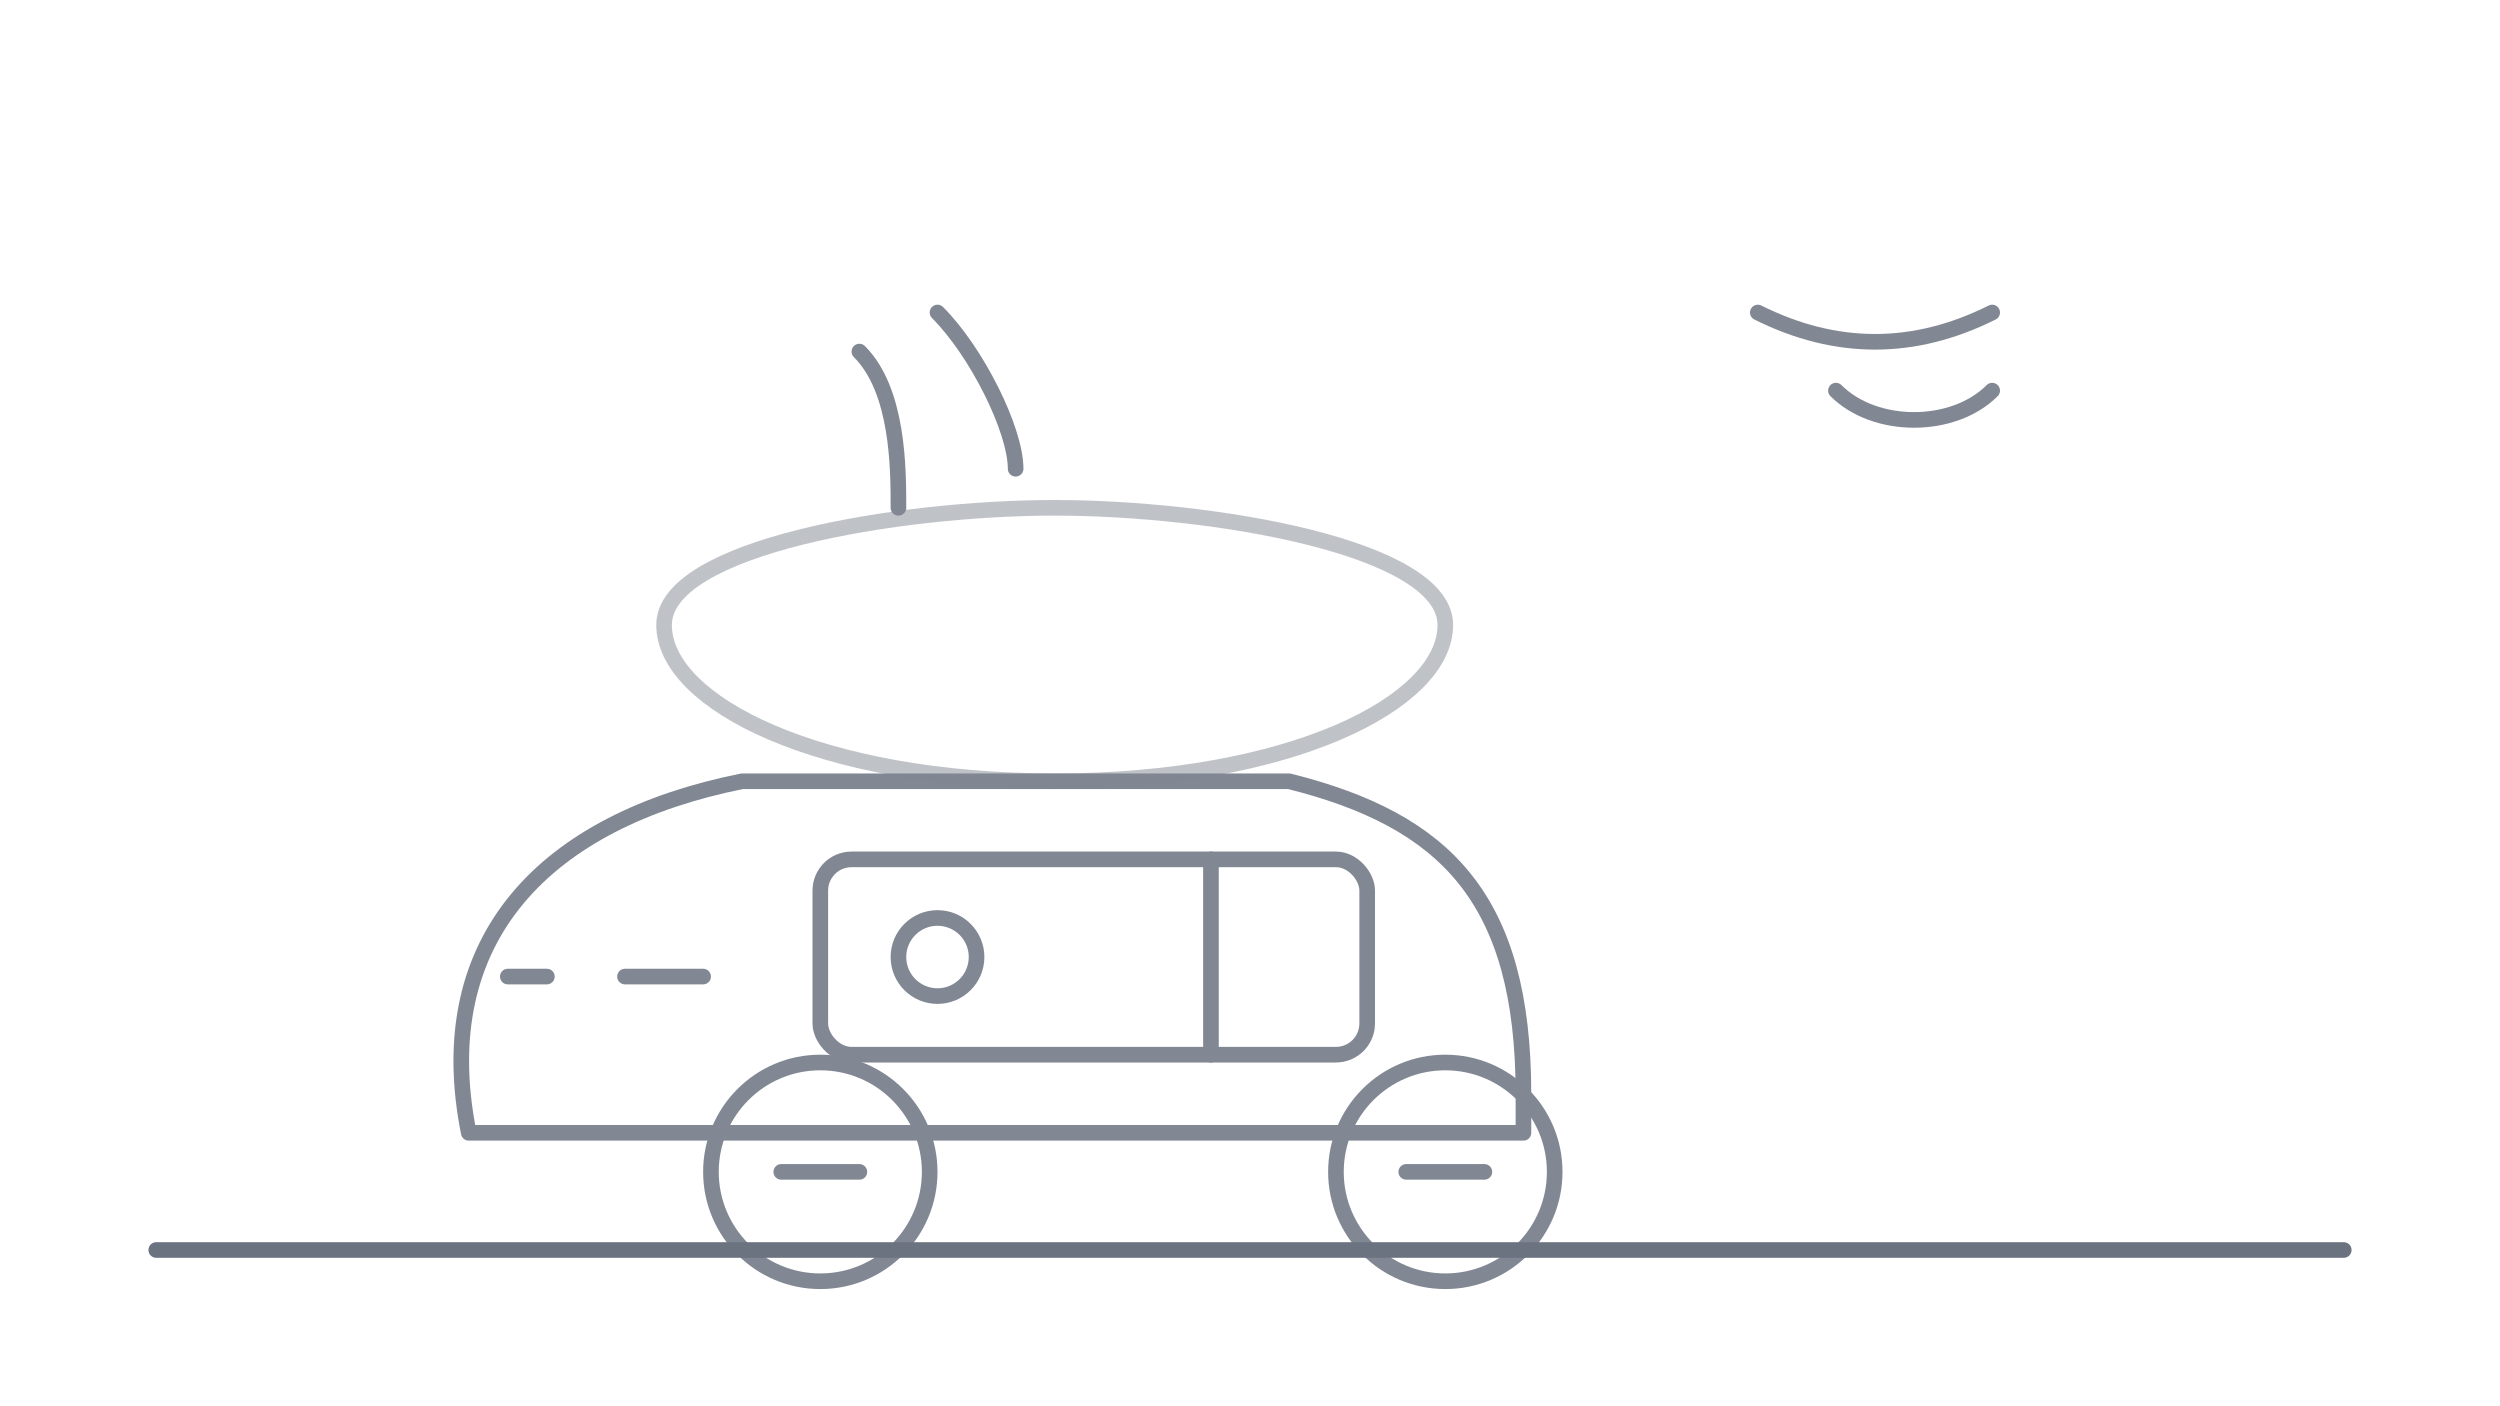 <svg xmlns='http://www.w3.org/2000/svg' viewBox='0 0 640 360' fill='none' stroke='#6b7280' stroke-width='4' stroke-linecap='round' stroke-linejoin='round'>
  <path d='M40 320h560'/>
  <g opacity='0.85'>
    <path d='M120 290c-10-50 20-80 70-90h140c40 10 60 30 60 80v10H120z'/>
    <circle cx='210' cy='300' r='28'/>
    <circle cx='370' cy='300' r='28'/>
    <path d='M200 300h20M360 300h20'/>
    <rect x='210' y='220' width='140' height='50' rx='8'/>
    <circle cx='240' cy='245' r='10'/>
    <path d='M310 220v50M180 250h-20m-20 0h-10'/>
    <path d='M270 130c40 0 100 10 100 30s-40 40-100 40-100-20-100-40 60-30 100-30z' opacity='0.5'/>
    <path d='M240 80c10 10 20 30 20 40M220 90c10 10 10 30 10 40'/>
    <path d='M450 80c20 10 40 10 60 0M470 100c10 10 30 10 40 0'/>
  </g>
</svg>